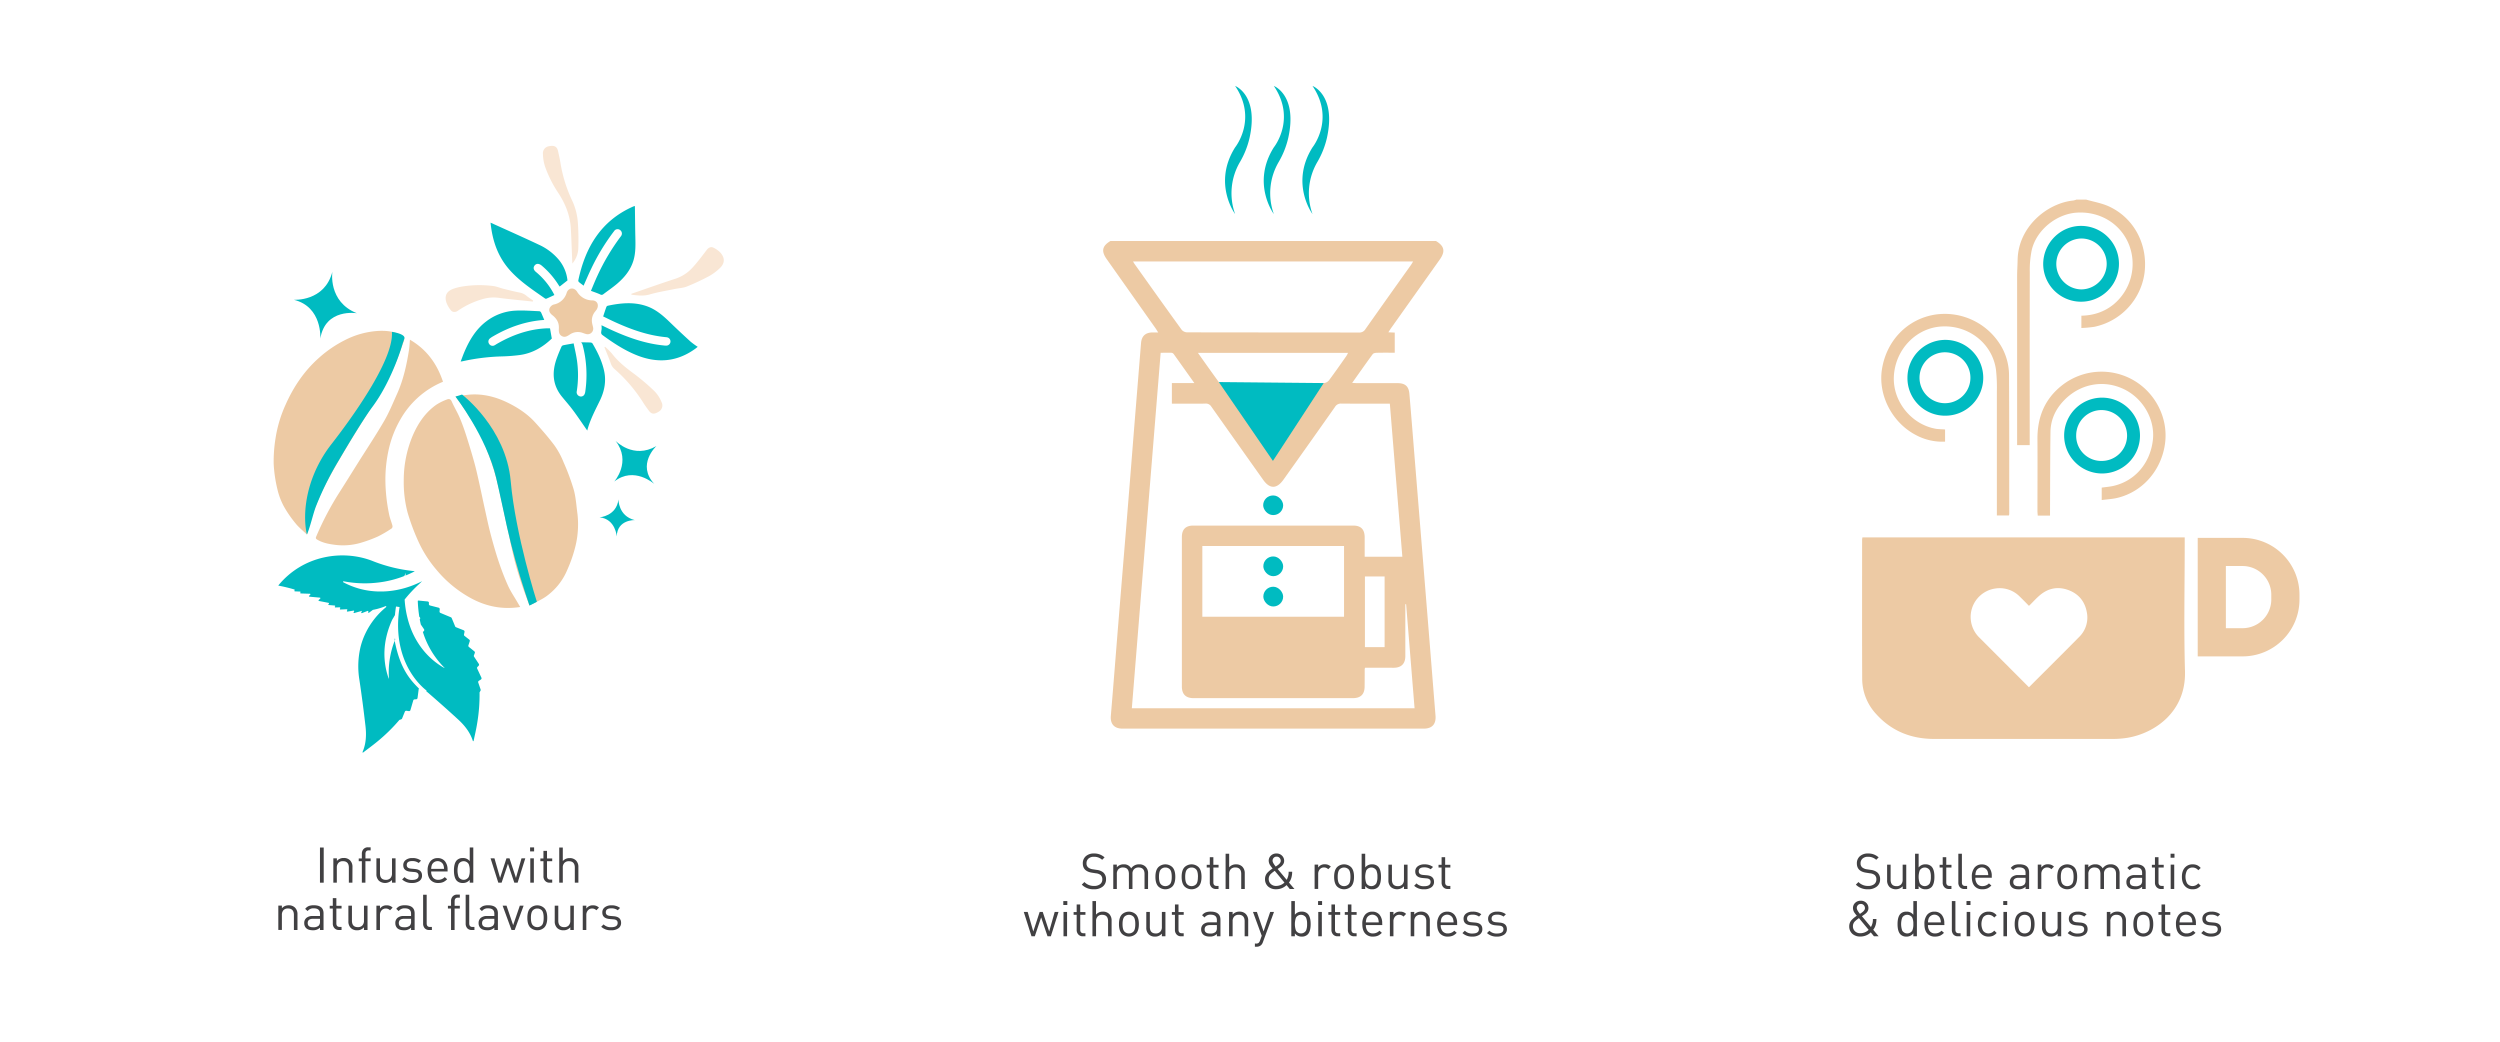 <svg xmlns="http://www.w3.org/2000/svg" viewBox="0 0 1920 800"><defs><style>.cls-1{fill:#414042;}.cls-2{fill:#edcaa4;}.cls-3{fill:#00bbc1;}.cls-4{fill:#f9e6d4;}</style></defs><g id="Layer_1" data-name="Layer 1"><path class="cls-1" d="M248.61,677.9h-2.88v-27h2.88Z"/><path class="cls-1" d="M270.65,677.9h-2.73V666.39q0-5-4.6-5a4.48,4.48,0,0,0-3.4,1.29,5.16,5.16,0,0,0-1.24,3.69V677.9H256V659.21h2.73v2a6.68,6.68,0,0,1,5.25-2.28,6.54,6.54,0,0,1,4.79,1.75,7,7,0,0,1,1.93,5.2Z"/><path class="cls-1" d="M284.64,661.41h-4V677.9h-2.74V661.41h-2.39v-2.09h2.39v-3.55a5.21,5.21,0,0,1,1.18-3.55,4.48,4.48,0,0,1,3.57-1.49h2v2.36h-1.48c-1.68,0-2.51.92-2.51,2.75v3.48h4Z"/><path class="cls-1" d="M303.79,677.9h-2.74v-2.09a7.29,7.29,0,0,1-10.07.57,7,7,0,0,1-1.9-5.24V659.21h2.74v11.51q0,5,4.56,5a4.56,4.56,0,0,0,3.42-1.29,5.06,5.06,0,0,0,1.25-3.69V659.21h2.74Z"/><path class="cls-1" d="M324.12,672.43a4.89,4.89,0,0,1-2.07,4.18,9.09,9.09,0,0,1-5.53,1.52,10.64,10.64,0,0,1-7.68-2.7l1.83-1.82a7.63,7.63,0,0,0,5.81,2.17c3.32,0,5-1.11,5-3.31,0-1.65-1-2.56-3.12-2.74l-3.07-.26q-5.59-.5-5.59-5a4.78,4.78,0,0,1,1.92-4,7.87,7.87,0,0,1,5-1.48,10.34,10.34,0,0,1,6.72,2l-1.78,1.79a8,8,0,0,0-5-1.48c-2.79,0-4.18,1-4.18,3.08q0,2.43,3.27,2.73l3,.27Q324.11,667.88,324.12,672.43Z"/><path class="cls-1" d="M343.77,669.28H331.15a7.12,7.12,0,0,0,1.42,4.74,5.07,5.07,0,0,0,4.09,1.68,6.8,6.8,0,0,0,4.9-2.09l1.86,1.63a10.37,10.37,0,0,1-2.92,2.17,9.7,9.7,0,0,1-3.92.72,7.53,7.53,0,0,1-5.92-2.32q-2.25-2.43-2.25-7.25a10.87,10.87,0,0,1,2.06-7,6.82,6.82,0,0,1,5.62-2.53,6.94,6.94,0,0,1,5.64,2.43,10,10,0,0,1,2,6.61Zm-2.74-2a10.48,10.48,0,0,0-.57-3.12,4.8,4.8,0,0,0-8.74,0,10.48,10.48,0,0,0-.57,3.12Z"/><path class="cls-1" d="M363.49,677.9h-2.74v-2.24a6.29,6.29,0,0,1-5.3,2.47,6.14,6.14,0,0,1-4.55-1.63q-2.26-2.28-2.27-7.94t2.28-7.95a6.2,6.2,0,0,1,4.56-1.63,6.31,6.31,0,0,1,5.28,2.39V650.85h2.74Zm-2.74-9.34a11.59,11.59,0,0,0-.8-4.94,4.5,4.5,0,0,0-7.75,0,15.12,15.12,0,0,0,0,9.88,4.51,4.51,0,0,0,7.75,0A11.62,11.62,0,0,0,360.75,668.56Z"/><path class="cls-1" d="M403.42,659.21l-5.88,18.69H395l-4.9-14.51-4.87,14.51h-2.54l-5.93-18.69h3l4.3,15,4.9-15h2.35l4.95,15,4.25-15Z"/><path class="cls-1" d="M410.19,653.89h-3.08v-3.08h3.08Zm-.19,24h-2.74V659.21H410Z"/><path class="cls-1" d="M424.1,677.9h-1.94a4.39,4.39,0,0,1-3.57-1.48,5,5,0,0,1-1.22-3.53V661.41H415v-2.09h2.36v-5.85h2.74v5.85h4v2.09h-4v11.4c0,1.83.85,2.74,2.54,2.74h1.45Z"/><path class="cls-1" d="M444.2,677.9h-2.74V666.35q0-4.94-4.56-4.94a4.59,4.59,0,0,0-3.42,1.28,5,5,0,0,0-1.25,3.66V677.9h-2.74v-27h2.74v10.41a6.66,6.66,0,0,1,5.24-2.28,6.51,6.51,0,0,1,4.94,1.86,7,7,0,0,1,1.79,5.06Z"/><path class="cls-1" d="M228.46,714.23h-2.74V702.71q0-5-4.6-5a4.48,4.48,0,0,0-3.4,1.29,5.13,5.13,0,0,0-1.23,3.68v11.52h-2.74v-18.7h2.74v2.05a6.66,6.66,0,0,1,5.24-2.28,6.58,6.58,0,0,1,4.79,1.75,7,7,0,0,1,1.94,5.21Z"/><path class="cls-1" d="M248.48,714.23h-2.73v-1.79a7.33,7.33,0,0,1-5.4,2q-3.61,0-5.28-1.71a5.22,5.22,0,0,1-1.41-3.8,4.93,4.93,0,0,1,1.69-4,7.15,7.15,0,0,1,4.77-1.44h5.63v-1.79q0-4.1-4.79-4.1a5.39,5.39,0,0,0-4.71,2.13l-1.87-1.71a6.79,6.79,0,0,1,2.82-2.21,10.49,10.49,0,0,1,3.8-.57q7.49,0,7.48,6.24Zm-2.73-6.61v-2H240.5q-4.19,0-4.18,3.31t4.3,3.19a5.9,5.9,0,0,0,4.18-1.25A4.42,4.42,0,0,0,245.75,707.62Z"/><path class="cls-1" d="M262.31,714.23h-1.93a4.46,4.46,0,0,1-3.58-1.48,5.05,5.05,0,0,1-1.21-3.54V697.74h-2.36v-2.09h2.36v-5.86h2.73v5.86h4v2.09h-4v11.4q0,2.73,2.55,2.73h1.44Z"/><path class="cls-1" d="M282.26,714.23h-2.73v-2.09a6.66,6.66,0,0,1-5.27,2.32,6.6,6.6,0,0,1-4.81-1.75,7,7,0,0,1-1.89-5.25V695.53h2.73v11.52q0,5,4.56,5a4.53,4.53,0,0,0,3.42-1.29,5.05,5.05,0,0,0,1.26-3.68V695.53h2.73Z"/><path class="cls-1" d="M301.53,697.05l-2,2.05a4.4,4.4,0,0,0-3.23-1.36,4.07,4.07,0,0,0-3.24,1.42,5.26,5.26,0,0,0-1.24,3.59v11.48h-2.74v-18.7h2.74v2.28A5.8,5.8,0,0,1,297,695.3,6.1,6.1,0,0,1,301.53,697.05Z"/><path class="cls-1" d="M318.44,714.23H315.7v-1.79a7.3,7.3,0,0,1-5.39,2q-3.62,0-5.29-1.71a5.25,5.25,0,0,1-1.4-3.8,4.93,4.93,0,0,1,1.69-4,7.15,7.15,0,0,1,4.77-1.44h5.62v-1.79q0-4.1-4.78-4.1a5.42,5.42,0,0,0-4.72,2.13l-1.86-1.71a6.83,6.83,0,0,1,2.81-2.21,10.56,10.56,0,0,1,3.8-.57q7.49,0,7.49,6.24Zm-2.74-6.61v-2h-5.24q-4.18,0-4.18,3.31t4.29,3.19a5.87,5.87,0,0,0,4.18-1.25A4.38,4.38,0,0,0,315.7,707.62Z"/><path class="cls-1" d="M331.7,714.23h-2a4.47,4.47,0,0,1-3.55-1.37,5.28,5.28,0,0,1-1.2-3.61V687.17h2.74v22c0,1.82.84,2.73,2.51,2.73h1.48Z"/><path class="cls-1" d="M353.13,697.74h-4v16.49h-2.73V697.74H344v-2.09h2.4V692.1a5.19,5.19,0,0,1,1.17-3.55,4.46,4.46,0,0,1,3.58-1.49h2v2.35h-1.48c-1.67,0-2.51.92-2.51,2.76v3.48h4Z"/><path class="cls-1" d="M364.38,714.23h-2a4.47,4.47,0,0,1-3.55-1.37,5.28,5.28,0,0,1-1.2-3.61V687.17h2.74v22c0,1.82.84,2.73,2.51,2.73h1.48Z"/><path class="cls-1" d="M382.39,714.23h-2.74v-1.79a7.3,7.3,0,0,1-5.39,2q-3.61,0-5.28-1.71a5.22,5.22,0,0,1-1.41-3.8,4.93,4.93,0,0,1,1.69-4,7.15,7.15,0,0,1,4.77-1.44h5.62v-1.79q0-4.1-4.78-4.1a5.42,5.42,0,0,0-4.72,2.13l-1.86-1.71a6.83,6.83,0,0,1,2.81-2.21,10.56,10.56,0,0,1,3.8-.57q7.5,0,7.49,6.24Zm-2.74-6.61v-2h-5.24q-4.19,0-4.18,3.31t4.29,3.19a5.91,5.91,0,0,0,4.19-1.25A4.42,4.42,0,0,0,379.65,707.62Z"/><path class="cls-1" d="M402.15,695.53l-6.88,18.7h-2.43L386,695.53h3l5.1,15,5.13-15Z"/><path class="cls-1" d="M420.28,704.88q0,5.13-2.28,7.45a7.81,7.81,0,0,1-10.72,0Q405,710,405,704.88t2.28-7.45a7.81,7.81,0,0,1,10.72,0Q420.28,699.76,420.28,704.88Zm-2.74,0q0-4.29-1.48-5.78a4.64,4.64,0,0,0-3.42-1.36,4.58,4.58,0,0,0-3.38,1.36c-1,1-1.52,2.94-1.52,5.78s.5,4.76,1.52,5.78a4.58,4.58,0,0,0,3.38,1.36,4.73,4.73,0,0,0,3.48-1.42Q417.54,709.18,417.54,704.88Z"/><path class="cls-1" d="M440.68,714.23H438v-2.09a6.66,6.66,0,0,1-5.27,2.32,6.6,6.6,0,0,1-4.81-1.75,7,7,0,0,1-1.89-5.25V695.53h2.73v11.52q0,5,4.56,5a4.53,4.53,0,0,0,3.42-1.29,5.05,5.05,0,0,0,1.26-3.68V695.53h2.73Z"/><path class="cls-1" d="M460,697.05l-2,2.05a4.4,4.4,0,0,0-3.23-1.36,4.07,4.07,0,0,0-3.24,1.42,5.26,5.26,0,0,0-1.24,3.59v11.48h-2.74v-18.7h2.74v2.28a5.8,5.8,0,0,1,5.24-2.51A6.1,6.1,0,0,1,460,697.05Z"/><path class="cls-1" d="M477,708.76a4.91,4.91,0,0,1-2.07,4.18,9.18,9.18,0,0,1-5.53,1.52,10.64,10.64,0,0,1-7.68-2.7l1.83-1.83a7.6,7.6,0,0,0,5.81,2.17q5,0,5-3.31,0-2.46-3.12-2.73l-3.07-.27q-5.6-.49-5.59-5a4.76,4.76,0,0,1,1.92-4,7.87,7.87,0,0,1,5-1.49,10.28,10.28,0,0,1,6.72,2l-1.78,1.78a8,8,0,0,0-5-1.48q-4.19,0-4.18,3.08,0,2.43,3.27,2.74l3,.26Q477,704.2,477,708.76Z"/><path class="cls-1" d="M849.43,675.3a6.85,6.85,0,0,1-2.54,5.6,10.42,10.42,0,0,1-6.8,2.07,12.56,12.56,0,0,1-9.28-3.57l2-2a10,10,0,0,0,7.37,3,7.42,7.42,0,0,0,4.68-1.33,4.4,4.4,0,0,0,1.71-3.68,4.29,4.29,0,0,0-1.3-3.39,7,7,0,0,0-3.53-1.29l-3.15-.49q-7-1.11-7-7.11a7.09,7.09,0,0,1,2.33-5.55,9.17,9.17,0,0,1,6.33-2.09,11.64,11.64,0,0,1,8.06,3l-1.87,1.86a9,9,0,0,0-6.3-2.32,6,6,0,0,0-4.18,1.37,4.65,4.65,0,0,0-1.52,3.65,3.89,3.89,0,0,0,1.25,3.13,7.19,7.19,0,0,0,3.61,1.46l3,.46a9.67,9.67,0,0,1,4.94,1.9A6.66,6.66,0,0,1,849.43,675.3Z"/><path class="cls-1" d="M881.7,682.75H879V671.23c0-3.31-1.53-5-4.6-5a4.64,4.64,0,0,0-3.38,1.26,4.55,4.55,0,0,0-1.29,3.42v11.82H867V671.23c0-3.31-1.53-5-4.6-5a4.57,4.57,0,0,0-3.42,1.3,5.09,5.09,0,0,0-1.25,3.68v11.52h-2.74v-18.7h2.74v2.05a6.7,6.7,0,0,1,5.28-2.28,6.07,6.07,0,0,1,5.74,3.12,7.11,7.11,0,0,1,6.16-3.12,6.62,6.62,0,0,1,4.82,1.75,6.91,6.91,0,0,1,2,5.21Z"/><path class="cls-1" d="M902.63,673.4q0,5.13-2.28,7.45a7.82,7.82,0,0,1-10.71,0q-2.28-2.33-2.28-7.45t2.28-7.45a7.8,7.8,0,0,1,10.71,0Q902.63,668.28,902.63,673.4Zm-2.73,0c0-2.86-.5-4.79-1.48-5.78a4.68,4.68,0,0,0-3.42-1.37,4.62,4.62,0,0,0-3.39,1.37c-1,1-1.52,2.94-1.52,5.78s.51,4.76,1.52,5.77a4.58,4.58,0,0,0,3.39,1.37,4.72,4.72,0,0,0,3.47-1.42Q899.9,677.7,899.9,673.4Z"/><path class="cls-1" d="M922.77,673.4q0,5.13-2.28,7.45a7.82,7.82,0,0,1-10.71,0q-2.28-2.33-2.28-7.45t2.28-7.45a7.8,7.8,0,0,1,10.71,0Q922.77,668.28,922.77,673.4Zm-2.73,0c0-2.86-.5-4.79-1.48-5.78a4.68,4.68,0,0,0-3.42-1.37,4.62,4.62,0,0,0-3.39,1.37c-1,1-1.52,2.94-1.52,5.78s.51,4.76,1.52,5.77a4.58,4.58,0,0,0,3.39,1.37,4.72,4.72,0,0,0,3.47-1.42Q920,677.7,920,673.4Z"/><path class="cls-1" d="M935.84,682.75h-1.93a4.43,4.43,0,0,1-3.58-1.49,5,5,0,0,1-1.21-3.53V666.25h-2.36v-2.08h2.36v-5.86h2.74v5.86h4v2.08h-4v11.41c0,1.82.84,2.73,2.54,2.73h1.44Z"/><path class="cls-1" d="M956,682.75h-2.74V671.2q0-5-4.56-5a4.59,4.59,0,0,0-3.42,1.28A5,5,0,0,0,944,671.2v11.55h-2.74V655.69H944V666.1a6.66,6.66,0,0,1,5.24-2.28,6.5,6.5,0,0,1,4.94,1.87,7,7,0,0,1,1.79,5Z"/><path class="cls-1" d="M994.14,682.75h-3.61l-2.44-3a11.32,11.32,0,0,1-8,3.19,8.81,8.81,0,0,1-6.23-2.14,7.44,7.44,0,0,1-2.32-5.72,7.14,7.14,0,0,1,1.83-4.83,21.29,21.29,0,0,1,4-3.27,26.21,26.21,0,0,1-2-2.62,6.61,6.61,0,0,1-1-3.27,5.34,5.34,0,0,1,1.69-4,5.94,5.94,0,0,1,4.28-1.62,5.78,5.78,0,0,1,4.21,1.64,5.43,5.43,0,0,1,1.68,4.06q0,2.77-3,4.83l-2,1.37,6.92,8.32a11.47,11.47,0,0,0,1.52-6.19h2.73q-.07,5.35-2.5,8.28Zm-7.68-4.94-7.45-9a21.68,21.68,0,0,0-3.19,2.54,5.32,5.32,0,0,0-1.44,3.65,5.12,5.12,0,0,0,1.59,3.9,5.76,5.76,0,0,0,4.11,1.5A9.41,9.41,0,0,0,986.46,677.81Zm-2.85-16.67a3.18,3.18,0,0,0-.91-2.31,3,3,0,0,0-2.26-.93,3,3,0,0,0-2.23.89,3.15,3.15,0,0,0-.87,2.28q0,1.48,2.42,4.46l1.43-1C982.8,663.42,983.61,662.29,983.61,661.14Z"/><path class="cls-1" d="M1022.07,665.57l-2,2a4.43,4.43,0,0,0-3.23-1.37,4.11,4.11,0,0,0-3.25,1.43,5.3,5.3,0,0,0-1.23,3.59v11.48h-2.74v-18.7h2.74v2.28a5.8,5.8,0,0,1,5.24-2.51A6.1,6.1,0,0,1,1022.07,665.57Z"/><path class="cls-1" d="M1039.89,673.4q0,5.13-2.28,7.45a7.84,7.84,0,0,1-10.72,0q-2.28-2.33-2.28-7.45t2.28-7.45a7.81,7.81,0,0,1,10.72,0Q1039.89,668.28,1039.89,673.4Zm-2.74,0q0-4.29-1.48-5.78a4.9,4.9,0,0,0-6.8,0c-1,1-1.52,2.94-1.52,5.78s.5,4.76,1.52,5.77a4.56,4.56,0,0,0,3.38,1.37,4.73,4.73,0,0,0,3.48-1.42Q1037.16,677.7,1037.15,673.4Z"/><path class="cls-1" d="M1060.6,673.4q0,5.65-2.28,7.94a6.16,6.16,0,0,1-4.56,1.63,6.26,6.26,0,0,1-5.28-2.47v2.25h-2.74V655.69h2.74v10.53a6.29,6.29,0,0,1,5.28-2.4,6.17,6.17,0,0,1,4.56,1.64C1059.84,667,1060.6,669.62,1060.6,673.4Zm-2.74,0a11.62,11.62,0,0,0-.8-4.94,4.5,4.5,0,0,0-7.75,0,15.12,15.12,0,0,0,0,9.88,4.51,4.51,0,0,0,7.75,0A11.62,11.62,0,0,0,1057.86,673.4Z"/><path class="cls-1" d="M1081,682.75h-2.73v-2.09a7.33,7.33,0,0,1-10.08.57,7,7,0,0,1-1.89-5.25V664.05H1069v11.52q0,5,4.56,5a4.53,4.53,0,0,0,3.42-1.29,5.05,5.05,0,0,0,1.26-3.68V664.05H1081Z"/><path class="cls-1" d="M1101.33,677.28a4.91,4.91,0,0,1-2.07,4.18,9.15,9.15,0,0,1-5.53,1.51,10.6,10.6,0,0,1-7.67-2.69l1.82-1.83a7.62,7.62,0,0,0,5.82,2.17q5,0,5-3.31c0-1.64-1-2.56-3.11-2.73l-3.08-.27c-3.72-.33-5.59-2-5.59-5a4.78,4.78,0,0,1,1.92-4,8,8,0,0,1,5-1.48,10.31,10.31,0,0,1,6.73,2l-1.79,1.78a8,8,0,0,0-5-1.48c-2.78,0-4.18,1-4.18,3.08q0,2.43,3.27,2.74l3,.26C1099.5,672.55,1101.33,674.24,1101.33,677.28Z"/><path class="cls-1" d="M1113.87,682.75h-1.93a4.43,4.43,0,0,1-3.58-1.49,5,5,0,0,1-1.21-3.53V666.25h-2.36v-2.08h2.36v-5.86h2.73v5.86h4v2.08h-4v11.41q0,2.73,2.55,2.73h1.44Z"/><path class="cls-1" d="M812.94,700.37l-5.89,18.7H804.5l-4.9-14.52-4.87,14.52h-2.54l-5.93-18.7h3l4.3,15,4.9-15h2.36l4.94,15,4.25-15Z"/><path class="cls-1" d="M819.7,695.05h-3.08V692h3.08Zm-.19,24h-2.74v-18.7h2.74Z"/><path class="cls-1" d="M833.61,719.07h-1.94a4.39,4.39,0,0,1-3.57-1.48,5.06,5.06,0,0,1-1.22-3.54V702.58h-2.35v-2.09h2.35v-5.85h2.74v5.85h4v2.09h-4V714c0,1.82.85,2.73,2.54,2.73h1.45Z"/><path class="cls-1" d="M853.71,719.07H851V707.52q0-4.93-4.56-4.94a4.59,4.59,0,0,0-3.42,1.27,5,5,0,0,0-1.25,3.67v11.55H839V692h2.74v10.42a6.66,6.66,0,0,1,5.24-2.28,6.51,6.51,0,0,1,4.94,1.86,7,7,0,0,1,1.79,5Z"/><path class="cls-1" d="M874.65,709.72q0,5.13-2.28,7.45a7.81,7.81,0,0,1-10.72,0q-2.28-2.32-2.28-7.45t2.28-7.45a7.84,7.84,0,0,1,10.72,0Q874.65,704.6,874.65,709.72Zm-2.74,0c0-2.86-.49-4.79-1.48-5.77a4.9,4.9,0,0,0-6.8,0c-1,1-1.52,2.94-1.52,5.77s.5,4.77,1.52,5.78a4.6,4.6,0,0,0,3.38,1.37,4.74,4.74,0,0,0,3.48-1.43Q871.92,714,871.91,709.72Z"/><path class="cls-1" d="M895.05,719.07h-2.73V717a6.63,6.63,0,0,1-5.27,2.32,6.55,6.55,0,0,1-4.81-1.75,7,7,0,0,1-1.89-5.24V700.37h2.73v11.52q0,5,4.56,5a4.5,4.5,0,0,0,3.42-1.3,5.05,5.05,0,0,0,1.26-3.68V700.37h2.73Z"/><path class="cls-1" d="M909.07,719.07h-1.93a4.43,4.43,0,0,1-3.58-1.48,5.05,5.05,0,0,1-1.21-3.54V702.58H900v-2.09h2.36v-5.85h2.73v5.85h4v2.09h-4V714q0,2.73,2.55,2.73h1.44Z"/><path class="cls-1" d="M937.31,719.07h-2.74v-1.79a7.26,7.26,0,0,1-5.39,2q-3.61,0-5.29-1.71a5.24,5.24,0,0,1-1.4-3.8,4.91,4.91,0,0,1,1.69-3.95,7.1,7.1,0,0,1,4.77-1.45h5.62v-1.78c0-2.74-1.59-4.11-4.79-4.11a5.4,5.4,0,0,0-4.71,2.13l-1.86-1.71a6.8,6.8,0,0,1,2.81-2.2,10.52,10.52,0,0,1,3.8-.57q7.48,0,7.49,6.23Zm-2.74-6.61v-2h-5.24c-2.79,0-4.18,1.11-4.18,3.31s1.43,3.19,4.29,3.19a5.87,5.87,0,0,0,4.18-1.25A4.42,4.42,0,0,0,934.57,712.46Z"/><path class="cls-1" d="M958.62,719.07h-2.73V707.56q0-5-4.6-5a4.48,4.48,0,0,0-3.4,1.29,5.14,5.14,0,0,0-1.23,3.69v11.51h-2.74v-18.7h2.74v2.06a6.66,6.66,0,0,1,5.24-2.28,6.57,6.57,0,0,1,4.79,1.74,7,7,0,0,1,1.93,5.21Z"/><path class="cls-1" d="M978.42,700.37l-8.51,23.22a5.77,5.77,0,0,1-1.33,2.21,5.1,5.1,0,0,1-3.65,1.29h-1.17v-2.43h.83a3.16,3.16,0,0,0,2-.5,4.34,4.34,0,0,0,1.1-1.82l1.33-3.65-6.73-18.32h3l5.13,15,5.09-15Z"/><path class="cls-1" d="M1006.58,709.72c0,3.78-.76,6.42-2.28,7.94a6.17,6.17,0,0,1-4.56,1.64,6.29,6.29,0,0,1-5.28-2.47v2.24h-2.74V692h2.74v10.53a6.28,6.28,0,0,1,5.28-2.39,6.16,6.16,0,0,1,4.56,1.63Q1006.58,704.06,1006.58,709.72Zm-2.74,0a11.8,11.8,0,0,0-.79-4.94,4.52,4.52,0,0,0-7.76,0,15.12,15.12,0,0,0,0,9.88,4.51,4.51,0,0,0,7.76,0A11.77,11.77,0,0,0,1003.84,709.72Z"/><path class="cls-1" d="M1015.36,695.05h-3.08V692h3.08Zm-.19,24h-2.74v-18.7h2.74Z"/><path class="cls-1" d="M1029.27,719.07h-1.94a4.39,4.39,0,0,1-3.57-1.48,5.06,5.06,0,0,1-1.22-3.54V702.58h-2.36v-2.09h2.36v-5.85h2.74v5.85h4v2.09h-4V714c0,1.82.84,2.73,2.54,2.73h1.45Z"/><path class="cls-1" d="M1041.88,719.07h-1.94a4.42,4.42,0,0,1-3.57-1.48,5.05,5.05,0,0,1-1.21-3.54V702.58h-2.36v-2.09h2.36v-5.85h2.73v5.85h4v2.09h-4V714q0,2.73,2.55,2.73h1.44Z"/><path class="cls-1" d="M1061.6,710.44H1049a7.14,7.14,0,0,0,1.42,4.75,5.06,5.06,0,0,0,4.09,1.68,6.8,6.8,0,0,0,4.9-2.09l1.86,1.63a10.45,10.45,0,0,1-2.93,2.17,9.61,9.61,0,0,1-3.91.72,7.57,7.57,0,0,1-5.93-2.32q-2.23-2.43-2.24-7.26a10.9,10.9,0,0,1,2-7.05,6.86,6.86,0,0,1,5.63-2.52,7,7,0,0,1,5.64,2.43,10,10,0,0,1,2,6.61Zm-2.73-2.05a10.47,10.47,0,0,0-.57-3.11,4.8,4.8,0,0,0-8.74,0,9.87,9.87,0,0,0-.57,3.11Z"/><path class="cls-1" d="M1079.88,701.89l-2,2.06a4.39,4.39,0,0,0-3.23-1.37,4.07,4.07,0,0,0-3.25,1.42,5.26,5.26,0,0,0-1.24,3.59v11.48h-2.73v-18.7h2.73v2.28a5.8,5.8,0,0,1,5.25-2.5A6.07,6.07,0,0,1,1079.88,701.89Z"/><path class="cls-1" d="M1098.12,719.07h-2.74V707.56q0-5-4.59-5a4.51,4.51,0,0,0-3.41,1.29,5.14,5.14,0,0,0-1.23,3.69v11.51h-2.74v-18.7h2.74v2.06a6.66,6.66,0,0,1,5.24-2.28,6.56,6.56,0,0,1,4.79,1.74,7,7,0,0,1,1.94,5.21Z"/><path class="cls-1" d="M1119.1,710.44h-12.62a7.15,7.15,0,0,0,1.43,4.75,5.05,5.05,0,0,0,4.08,1.68,6.8,6.8,0,0,0,4.9-2.09l1.86,1.63a10.42,10.42,0,0,1-2.92,2.17,9.68,9.68,0,0,1-3.91.72A7.55,7.55,0,0,1,1106,717q-2.25-2.43-2.25-7.26a10.9,10.9,0,0,1,2.06-7.05,6.86,6.86,0,0,1,5.62-2.52,6.94,6.94,0,0,1,5.64,2.43,10,10,0,0,1,2,6.61Zm-2.74-2.05a10.47,10.47,0,0,0-.57-3.11,4.8,4.8,0,0,0-8.74,0,10.47,10.47,0,0,0-.57,3.11Z"/><path class="cls-1" d="M1138.44,713.6a4.9,4.9,0,0,1-2.07,4.18,9.18,9.18,0,0,1-5.53,1.52,10.63,10.63,0,0,1-7.68-2.7l1.83-1.82a7.61,7.61,0,0,0,5.81,2.16q5,0,5-3.3c0-1.65-1-2.56-3.12-2.74l-3.08-.27c-3.72-.32-5.58-2-5.58-5a4.78,4.78,0,0,1,1.92-4,7.87,7.87,0,0,1,5-1.48,10.34,10.34,0,0,1,6.72,2l-1.78,1.79a8,8,0,0,0-5-1.49q-4.18,0-4.18,3.08c0,1.62,1.09,2.54,3.27,2.74l3,.26Q1138.44,709,1138.44,713.6Z"/><path class="cls-1" d="M1157.29,713.6a4.89,4.89,0,0,1-2.08,4.18,9.14,9.14,0,0,1-5.52,1.52,10.61,10.61,0,0,1-7.68-2.7l1.82-1.82a7.65,7.65,0,0,0,5.82,2.16q5,0,5-3.3c0-1.65-1-2.56-3.12-2.74l-3.08-.27c-3.72-.32-5.58-2-5.58-5a4.8,4.8,0,0,1,1.91-4,7.89,7.89,0,0,1,5-1.48,10.37,10.37,0,0,1,6.73,2l-1.79,1.79a7.94,7.94,0,0,0-5-1.49q-4.18,0-4.18,3.08c0,1.62,1.08,2.54,3.26,2.74l3,.26Q1157.29,709,1157.29,713.6Z"/><path class="cls-1" d="M1443.91,675.3a6.82,6.82,0,0,1-2.55,5.6,10.38,10.38,0,0,1-6.8,2.07,12.54,12.54,0,0,1-9.27-3.57l2-2a10,10,0,0,0,7.38,3,7.41,7.41,0,0,0,4.67-1.33,4.4,4.4,0,0,0,1.71-3.68,4.29,4.29,0,0,0-1.29-3.39,7,7,0,0,0-3.54-1.29l-3.15-.49q-7-1.11-7-7.11a7.1,7.1,0,0,1,2.34-5.55,9.14,9.14,0,0,1,6.32-2.09,11.62,11.62,0,0,1,8.06,3l-1.86,1.86a9,9,0,0,0-6.31-2.32,6,6,0,0,0-4.18,1.37,4.68,4.68,0,0,0-1.52,3.65,3.92,3.92,0,0,0,1.25,3.13,7.19,7.19,0,0,0,3.61,1.46l3,.46a9.71,9.71,0,0,1,4.94,1.9A6.66,6.66,0,0,1,1443.91,675.3Z"/><path class="cls-1" d="M1464,682.75h-2.73v-2.09a7.33,7.33,0,0,1-10.08.57,7,7,0,0,1-1.89-5.25V664.05H1452v11.52q0,5,4.56,5a4.53,4.53,0,0,0,3.42-1.29,5.05,5.05,0,0,0,1.26-3.68V664.05H1464Z"/><path class="cls-1" d="M1485.63,673.4q0,5.65-2.28,7.94a6.16,6.16,0,0,1-4.56,1.63,6.29,6.29,0,0,1-5.28-2.47v2.25h-2.74V655.69h2.74v10.53a6.29,6.29,0,0,1,5.28-2.4,6.17,6.17,0,0,1,4.56,1.64C1484.87,667,1485.63,669.62,1485.63,673.4Zm-2.73,0a11.78,11.78,0,0,0-.8-4.94,4.5,4.5,0,0,0-7.75,0,14.95,14.95,0,0,0,0,9.88,4.51,4.51,0,0,0,7.75,0A11.78,11.78,0,0,0,1482.9,673.4Z"/><path class="cls-1" d="M1498.7,682.75h-1.93a4.43,4.43,0,0,1-3.58-1.49,5,5,0,0,1-1.21-3.53V666.25h-2.36v-2.08H1492v-5.86h2.73v5.86h4v2.08h-4v11.41q0,2.73,2.55,2.73h1.44Z"/><path class="cls-1" d="M1510.75,682.75h-2a4.47,4.47,0,0,1-3.55-1.37,5.28,5.28,0,0,1-1.2-3.61V655.69h2.74v22c0,1.82.84,2.73,2.51,2.73h1.48Z"/><path class="cls-1" d="M1529.71,674.12h-12.62a7.12,7.12,0,0,0,1.43,4.74,5.05,5.05,0,0,0,4.08,1.68,6.79,6.79,0,0,0,4.91-2.09l1.86,1.64a10.39,10.39,0,0,1-2.93,2.16,9.65,9.65,0,0,1-3.91.72,7.58,7.58,0,0,1-5.93-2.31q-2.24-2.43-2.24-7.26a10.88,10.88,0,0,1,2.05-7,6.87,6.87,0,0,1,5.63-2.53,7,7,0,0,1,5.64,2.43,10.05,10.05,0,0,1,2,6.62Zm-2.74-2a10.21,10.21,0,0,0-.56-3.12,4.8,4.8,0,0,0-8.74,0,10.14,10.14,0,0,0-.58,3.12Z"/><path class="cls-1" d="M1558.36,682.75h-2.73V681a7.31,7.31,0,0,1-5.4,2c-2.41,0-4.17-.56-5.28-1.71a5.19,5.19,0,0,1-1.41-3.8,5,5,0,0,1,1.69-4,7.15,7.15,0,0,1,4.77-1.44h5.63v-1.79q0-4.1-4.79-4.1a5.39,5.39,0,0,0-4.71,2.13l-1.86-1.71a6.77,6.77,0,0,1,2.81-2.21,10.52,10.52,0,0,1,3.8-.57q7.48,0,7.48,6.23Zm-2.73-6.62v-2h-5.25c-2.78,0-4.18,1.1-4.18,3.31s1.43,3.19,4.3,3.19a5.88,5.88,0,0,0,4.18-1.25A4.43,4.43,0,0,0,1555.63,676.13Z"/><path class="cls-1" d="M1577.44,665.57l-2,2a4.41,4.41,0,0,0-3.23-1.37,4.08,4.08,0,0,0-3.24,1.43,5.26,5.26,0,0,0-1.24,3.59v11.48H1565v-18.7h2.74v2.28a5.81,5.81,0,0,1,5.25-2.51A6.1,6.1,0,0,1,1577.44,665.57Z"/><path class="cls-1" d="M1595.26,673.4q0,5.13-2.28,7.45a7.84,7.84,0,0,1-10.72,0q-2.28-2.33-2.28-7.45t2.28-7.45a7.81,7.81,0,0,1,10.72,0Q1595.26,668.28,1595.26,673.4Zm-2.74,0q0-4.29-1.48-5.78a4.9,4.9,0,0,0-6.8,0c-1,1-1.52,2.94-1.52,5.78s.51,4.76,1.52,5.77a4.56,4.56,0,0,0,3.38,1.37,4.73,4.73,0,0,0,3.48-1.42Q1592.53,677.7,1592.52,673.4Z"/><path class="cls-1" d="M1627.86,682.75h-2.73V671.23c0-3.31-1.53-5-4.6-5a4.64,4.64,0,0,0-3.38,1.26,4.55,4.55,0,0,0-1.29,3.42v11.82h-2.74V671.23c0-3.31-1.53-5-4.6-5a4.57,4.57,0,0,0-3.42,1.3,5.09,5.09,0,0,0-1.25,3.68v11.52h-2.74v-18.7h2.74v2.05a6.7,6.7,0,0,1,5.28-2.28,6.07,6.07,0,0,1,5.74,3.12,7.11,7.11,0,0,1,6.15-3.12,6.63,6.63,0,0,1,4.83,1.75,6.9,6.9,0,0,1,2,5.21Z"/><path class="cls-1" d="M1647.89,682.75h-2.74V681a7.29,7.29,0,0,1-5.39,2c-2.41,0-4.17-.56-5.28-1.71a5.19,5.19,0,0,1-1.41-3.8,4.92,4.92,0,0,1,1.69-4,7.15,7.15,0,0,1,4.77-1.44h5.62v-1.79q0-4.1-4.78-4.1a5.42,5.42,0,0,0-4.72,2.13l-1.86-1.71a6.83,6.83,0,0,1,2.81-2.21,10.56,10.56,0,0,1,3.8-.57q7.49,0,7.49,6.23Zm-2.74-6.62v-2h-5.24q-4.19,0-4.18,3.31c0,2.12,1.43,3.19,4.29,3.19a5.87,5.87,0,0,0,4.18-1.25A4.39,4.39,0,0,0,1645.15,676.13Z"/><path class="cls-1" d="M1661.72,682.75h-1.94a4.43,4.43,0,0,1-3.57-1.49,5,5,0,0,1-1.21-3.53V666.25h-2.36v-2.08H1655v-5.86h2.73v5.86h4v2.08h-4v11.41q0,2.73,2.55,2.73h1.44Z"/><path class="cls-1" d="M1670,658.73H1667v-3.08H1670Zm-.19,24h-2.73v-18.7h2.73Z"/><path class="cls-1" d="M1690.14,680.2a9,9,0,0,1-2.81,2.17,8.28,8.28,0,0,1-3.34.6,7.6,7.6,0,0,1-5.89-2.39q-2.4-2.55-2.4-7.18t2.4-7.18a7.61,7.61,0,0,1,5.89-2.4,8.27,8.27,0,0,1,3.34.61,9,9,0,0,1,2.81,2.17l-1.86,1.74a5.69,5.69,0,0,0-4.29-2.09,5,5,0,0,0-4.33,2.13,10.94,10.94,0,0,0,0,10,5,5,0,0,0,4.33,2.12,5.74,5.74,0,0,0,4.29-2.12Z"/><path class="cls-1" d="M1442.81,719.07h-3.61l-2.44-3a11.36,11.36,0,0,1-8,3.19,8.82,8.82,0,0,1-6.23-2.15,7.44,7.44,0,0,1-2.32-5.72,7.09,7.09,0,0,1,1.83-4.82,20.54,20.54,0,0,1,4-3.27,28.77,28.77,0,0,1-2-2.62,6.66,6.66,0,0,1-.95-3.27,5.37,5.37,0,0,1,1.69-4.05,6,6,0,0,1,4.28-1.61,5.77,5.77,0,0,1,4.21,1.63,5.45,5.45,0,0,1,1.68,4.07c0,1.85-1,3.45-3,4.82l-2,1.37,6.92,8.32a11.44,11.44,0,0,0,1.52-6.19h2.73q-.08,5.36-2.5,8.28Zm-7.68-4.94-7.45-9a20.92,20.92,0,0,0-3.19,2.55,5.29,5.29,0,0,0-1.44,3.65,5.11,5.11,0,0,0,1.59,3.89,5.76,5.76,0,0,0,4.11,1.5A9.37,9.37,0,0,0,1435.13,714.13Zm-2.85-16.67a3.19,3.19,0,0,0-.91-2.31,3,3,0,0,0-2.26-.93,3,3,0,0,0-2.23.9,3.11,3.11,0,0,0-.87,2.27q0,1.49,2.42,4.47c.27-.18.75-.51,1.43-1C1431.47,699.74,1432.28,698.61,1432.28,697.46Z"/><path class="cls-1" d="M1472.18,719.07h-2.74v-2.24a6.29,6.29,0,0,1-5.3,2.47,6.12,6.12,0,0,1-4.54-1.64c-1.52-1.52-2.28-4.16-2.28-7.94s.76-6.42,2.28-7.94a6.16,6.16,0,0,1,4.56-1.63,6.28,6.28,0,0,1,5.28,2.39V692h2.74Zm-2.74-9.35a11.8,11.8,0,0,0-.79-4.94,4.52,4.52,0,0,0-7.76,0,15.12,15.12,0,0,0,0,9.88,4.51,4.51,0,0,0,7.76,0A11.77,11.77,0,0,0,1469.44,709.72Z"/><path class="cls-1" d="M1493.31,710.44h-12.62a7.15,7.15,0,0,0,1.43,4.75,5.05,5.05,0,0,0,4.08,1.68,6.79,6.79,0,0,0,4.9-2.09l1.87,1.63a10.59,10.59,0,0,1-2.93,2.17,9.65,9.65,0,0,1-3.91.72,7.55,7.55,0,0,1-5.93-2.32c-1.5-1.62-2.24-4-2.24-7.26a10.9,10.9,0,0,1,2-7.05,6.86,6.86,0,0,1,5.62-2.52,7,7,0,0,1,5.65,2.43,10,10,0,0,1,2,6.61Zm-2.74-2.05a9.87,9.87,0,0,0-.57-3.11,4.8,4.8,0,0,0-8.74,0,10.47,10.47,0,0,0-.57,3.11Z"/><path class="cls-1" d="M1505.77,719.07h-2a4.48,4.48,0,0,1-3.56-1.37,5.31,5.31,0,0,1-1.19-3.61V692h2.73v22c0,1.82.84,2.73,2.51,2.73h1.48Z"/><path class="cls-1" d="M1513.33,695.05h-3.07V692h3.07Zm-.19,24h-2.73v-18.7h2.73Z"/><path class="cls-1" d="M1533.44,716.52a8.87,8.87,0,0,1-2.82,2.17,8.1,8.1,0,0,1-3.34.61,7.61,7.61,0,0,1-5.89-2.4c-1.6-1.69-2.39-4.09-2.39-7.18s.79-5.48,2.39-7.18a7.6,7.6,0,0,1,5.89-2.39,8.28,8.28,0,0,1,3.34.6,9,9,0,0,1,2.82,2.17l-1.87,1.75a5.68,5.68,0,0,0-4.29-2.09,5,5,0,0,0-4.33,2.13,10.92,10.92,0,0,0,0,10,5,5,0,0,0,4.33,2.13,5.72,5.72,0,0,0,4.29-2.13Z"/><path class="cls-1" d="M1541.57,695.05h-3.08V692h3.08Zm-.19,24h-2.74v-18.7h2.74Z"/><path class="cls-1" d="M1562.54,709.72q0,5.13-2.28,7.45a7.8,7.8,0,0,1-10.71,0q-2.28-2.32-2.28-7.45t2.28-7.45a7.82,7.82,0,0,1,10.71,0Q1562.54,704.6,1562.54,709.72Zm-2.73,0c0-2.86-.5-4.79-1.48-5.77a4.64,4.64,0,0,0-3.42-1.37,4.57,4.57,0,0,0-3.39,1.37c-1,1-1.52,2.94-1.52,5.77s.51,4.77,1.52,5.78a4.61,4.61,0,0,0,3.39,1.37,4.73,4.73,0,0,0,3.47-1.43Q1559.8,714,1559.81,709.72Z"/><path class="cls-1" d="M1583,719.07h-2.74V717a6.61,6.61,0,0,1-5.26,2.32,6.54,6.54,0,0,1-4.81-1.75,7,7,0,0,1-1.9-5.24V700.37H1571v11.52q0,5,4.56,5a4.53,4.53,0,0,0,3.42-1.3,5.09,5.09,0,0,0,1.25-3.68V700.37H1583Z"/><path class="cls-1" d="M1603.28,713.6a4.9,4.9,0,0,1-2.07,4.18,9.18,9.18,0,0,1-5.53,1.52,10.64,10.64,0,0,1-7.68-2.7l1.83-1.82a7.63,7.63,0,0,0,5.81,2.16q5,0,5-3.3c0-1.65-1-2.56-3.12-2.74l-3.08-.27c-3.72-.32-5.58-2-5.58-5a4.78,4.78,0,0,1,1.92-4,7.87,7.87,0,0,1,5-1.48,10.34,10.34,0,0,1,6.72,2l-1.78,1.79a8,8,0,0,0-5-1.49q-4.18,0-4.18,3.08c0,1.62,1.09,2.54,3.27,2.74l3,.26Q1603.28,709,1603.28,713.6Z"/><path class="cls-1" d="M1632.77,719.07H1630V707.56q0-5-4.6-5a4.48,4.48,0,0,0-3.4,1.29,5.14,5.14,0,0,0-1.23,3.69v11.51h-2.74v-18.7h2.74v2.06a6.66,6.66,0,0,1,5.24-2.28,6.57,6.57,0,0,1,4.79,1.74,7,7,0,0,1,1.94,5.21Z"/><path class="cls-1" d="M1653.7,709.72q0,5.13-2.28,7.45a7.8,7.8,0,0,1-10.71,0q-2.28-2.32-2.28-7.45t2.28-7.45a7.82,7.82,0,0,1,10.71,0Q1653.7,704.6,1653.7,709.72Zm-2.73,0c0-2.86-.5-4.79-1.48-5.77a4.64,4.64,0,0,0-3.42-1.37,4.58,4.58,0,0,0-3.39,1.37c-1,1-1.52,2.94-1.52,5.77s.51,4.77,1.52,5.78a4.62,4.62,0,0,0,3.39,1.37,4.73,4.73,0,0,0,3.47-1.43Q1651,714,1651,709.72Z"/><path class="cls-1" d="M1666.78,719.07h-1.94a4.39,4.39,0,0,1-3.57-1.48,5.06,5.06,0,0,1-1.22-3.54V702.58h-2.36v-2.09h2.36v-5.85h2.74v5.85h4v2.09h-4V714c0,1.82.84,2.73,2.54,2.73h1.45Z"/><path class="cls-1" d="M1686.5,710.44h-12.62a7.15,7.15,0,0,0,1.43,4.75,5.05,5.05,0,0,0,4.08,1.68,6.8,6.8,0,0,0,4.9-2.09l1.87,1.63a10.59,10.59,0,0,1-2.93,2.17,9.68,9.68,0,0,1-3.91.72,7.55,7.55,0,0,1-5.93-2.32q-2.25-2.43-2.25-7.26a10.9,10.9,0,0,1,2.06-7.05,6.86,6.86,0,0,1,5.62-2.52,6.94,6.94,0,0,1,5.64,2.43,10,10,0,0,1,2,6.61Zm-2.74-2.05a10.16,10.16,0,0,0-.57-3.11,4.8,4.8,0,0,0-8.74,0,10.47,10.47,0,0,0-.57,3.11Z"/><path class="cls-1" d="M1705.84,713.6a4.9,4.9,0,0,1-2.07,4.18,9.18,9.18,0,0,1-5.53,1.52,10.64,10.64,0,0,1-7.68-2.7l1.83-1.82a7.63,7.63,0,0,0,5.81,2.16q5,0,5-3.3c0-1.65-1-2.56-3.12-2.74l-3.07-.27c-3.73-.32-5.59-2-5.59-5a4.78,4.78,0,0,1,1.92-4,7.87,7.87,0,0,1,5-1.48,10.34,10.34,0,0,1,6.72,2l-1.78,1.79a8,8,0,0,0-5-1.49q-4.18,0-4.18,3.08c0,1.62,1.09,2.54,3.27,2.74l3,.26Q1705.84,709,1705.84,713.6Z"/><path class="cls-2" d="M1678.07,515.4c-.93-32.54-.21-65.12-.21-97.69v-5H1430.33c-.12.93-.23,1.33-.23,1.74,0,35.62-.1,71.23.06,106.84A40,40,0,0,0,1441,548.5c11.86,13.1,26.93,19,44.43,19q68.6,0,137.21,0a71.09,71.09,0,0,0,11.57-.93C1654.43,563.1,1679,547,1678.07,515.4Zm-81.34-26.15c-12.66,12.83-25.46,25.52-38.2,38.27-.06.06-.15.11-.34.26l-3.76-3.78q-17.06-17.08-34.1-34.16a22.08,22.08,0,0,1,12-37.85,21.63,21.63,0,0,1,18.9,6.25c2.37,2.29,4.67,4.66,7,7.05.31-.29.58-.52.83-.77,2.59-2.55,5-5.29,7.8-7.59,6.41-5.3,13.76-6.63,21.55-3.8s12.66,8.57,14.21,16.77A20.82,20.82,0,0,1,1596.73,489.25Z"/><path class="cls-2" d="M1602.18,153.3c5.81,1.69,11.94,2.7,17.38,5.19,19.31,8.83,30.07,29.19,27.47,50.86A49,49,0,0,1,1608.38,251a89.52,89.52,0,0,1-9.88.9v-9.44c9.24-.21,17.36-2.83,24.44-8.45a40.43,40.43,0,0,0,12.41-45.37c-6.13-16.4-22.12-26.46-40.29-25.34-15.84,1-31.17,13.43-34.72,28.89a76.31,76.31,0,0,0-1.46,16.9c-.12,42.52-.07,85.05-.07,127.57v5.18h-9.66V337.2q0-62.55,0-125.08c0-4.15.31-8.31.38-12.46.42-25.29,22.47-43.6,42.79-45.67a12.91,12.91,0,0,0,2.36-.69Z"/><path class="cls-2" d="M1493.81,329.84v9.34A42.94,42.94,0,0,1,1471.2,334c-18.28-9.64-29.08-30.94-25.81-50.74,3.62-21.92,19.52-38.2,40.64-41.63a50.24,50.24,0,0,1,51.67,25.66,44.68,44.68,0,0,1,5.24,21.16c.2,35.46.14,70.91.16,106.37a4.94,4.94,0,0,1-.29,1.06h-9.22v-5q0-45.07,0-90.16a122,122,0,0,0-.71-17c-2.85-19.86-20.78-34-41.38-33-19.73.94-35.8,17.45-37,38.05-1.13,19.33,13.38,37.43,32.63,40.61C1489.12,329.62,1491.21,329.63,1493.81,329.84Z"/><path class="cls-2" d="M1574.42,396H1565c-.09-1.21-.23-2.4-.24-3.59,0-18.29.14-36.59,0-54.88-.15-17,5.46-31.15,19.1-41.77A49.15,49.15,0,0,1,1638.5,292c17.16,9.9,26.89,29.51,24.22,48.8-2.82,20.34-17,36.73-36.3,41.5-3.94,1-8.07,1.16-12.3,1.74V374.5c3.23-.47,6.27-.68,9.2-1.37,16.61-3.88,28.22-17.64,30.12-35.53,1.67-15.69-7.72-31.86-22.55-38.85-15.53-7.32-33.19-4-45.45,8.48-6.72,6.83-10.54,15-10.67,24.52-.27,19.67-.25,39.35-.34,59C1574.42,392.41,1574.42,394.05,1574.42,396Z"/><path class="cls-3" d="M1613.85,305.4a29.12,29.12,0,1,1,0,58.23,29.12,29.12,0,0,1,0-58.23Zm-19.34,28.91A19.23,19.23,0,0,0,1613.82,354a19.48,19.48,0,0,0,19.78-19.32,19.68,19.68,0,0,0-19.44-19.75A19.43,19.43,0,0,0,1594.51,334.31Z"/><path class="cls-3" d="M1464.92,290.13a29.11,29.11,0,1,1,29,29.12A28.81,28.81,0,0,1,1464.92,290.13Zm28.77,19.53a19.55,19.55,0,0,0,.67-39.09,19.55,19.55,0,1,0-.67,39.09Z"/><path class="cls-3" d="M1597.82,231.71a29.06,29.06,0,0,1-28.64-29.47c.37-16.1,13.64-29,29.49-28.75a29.11,29.11,0,1,1-.85,58.22Zm.46-48.54a19.55,19.55,0,0,0,.15,39.09,19.67,19.67,0,0,0,19.51-19.67A19.44,19.44,0,0,0,1598.28,183.17Z"/><path class="cls-2" d="M1722.35,434.71a22.06,22.06,0,0,1,22,22v3.74a22.06,22.06,0,0,1-22,22h-12.88V434.71h12.88m0-21.61h-34.5v91h34.5A43.65,43.65,0,0,0,1766,460.48v-3.74a43.64,43.64,0,0,0-43.65-43.64Z"/><path class="cls-2" d="M1102.86,185.11c6.47,3.9,7.3,8,2.86,14.25q-18.77,26.43-37.52,52.85c-.62.87-1.16,1.8-1.92,3l4.89.22v15.46c-4.6,0-9.14-.06-13.67.05-1.1,0-2.67.29-3.22,1-5.26,7.15-10.34,14.42-15.81,22.13,1.68.08,2.84.18,4,.18,10.25,0,20.49,0,30.74,0,5.92,0,8.71,2.37,9.21,8.22,1.54,17.87,2.93,35.75,4.39,53.62q2.87,35.3,5.75,70.6,2.46,30.31,4.91,60.62c1.68,20.76,3.31,41.52,5,62.27.54,6.43-2.5,10-8.94,10H862c-6.25,0-9.38-3.61-8.88-9.75,2-23.75,3.84-47.51,5.77-71.27q3.2-39.13,6.42-78.26,2.85-35.13,5.62-70.28,2.69-33.3,5.4-66.6c.44-5.33,3.41-8,8.7-8.11,1.31,0,2.63,0,4.45,0-.8-1.27-1.32-2.19-1.93-3.06q-18.78-26.61-37.58-53.21c-4.35-6.16-3.54-10.12,2.85-13.95ZM1048.42,512.8a5,5,0,0,0-.33,1c0,4.45,0,8.91-.06,13.37,0,6-3,9-9,9q-61.17,0-122.35,0c-6,0-9-3-9-9q0-57.34,0-114.69c0-5.9,2.9-8.84,8.82-8.84q61.34,0,122.69,0c6.06,0,8.86,2.94,8.89,9.12,0,4.65,0,9.29,0,14.79H1077c-3.16-38.72-6.37-78.07-9.6-117.55-12.72,0-25,.06-37.23-.05a5.24,5.24,0,0,0-4.89,2.56q-19.72,28-39.6,55.9c-5.12,7.21-10.49,7.25-15.55.13q-19.92-28.08-39.79-56.18a4.89,4.89,0,0,0-4.64-2.41c-5.46.16-10.92.05-16.38.05H900V294.22h17.28c-5.56-7.82-10.68-15.07-15.86-22.28a2.48,2.48,0,0,0-1.6-1c-2.73-.1-5.46,0-8.43,0-7.4,91.24-14.76,182-22.14,273h217.14c-2.18-26.79-4.33-53.34-6.49-79.9l-.61,0v4.62c0,11.7,0,23.4,0,35.11,0,6-3.06,9.06-9,9.08C1063,512.82,1055.77,512.8,1048.42,512.8Zm-178.25-312c.58,1,.88,1.54,1.26,2.06,12,16.86,24,33.75,36.18,50.52a5.7,5.7,0,0,0,4.1,1.86c44,.1,88,.07,132,.14a5.28,5.28,0,0,0,4.9-2.55q17.43-24.71,35-49.31c.54-.77,1-1.61,1.66-2.72Zm162.05,272.85v-54.3H923.39v54.3ZM920,271c5.6,7.88,10.77,15.23,16.08,22.46.49.66,2,.83,3,.83q38.78.08,77.55-.05a5.81,5.81,0,0,0,4-2.12c4.6-6.15,9-12.47,13.4-18.75a22.52,22.52,0,0,0,1.27-2.37Zm128.27,171.75V497h15.11V442.71Z"/><rect class="cls-3" x="970.12" y="380.52" width="15.35" height="15.05" rx="7.53"/><rect class="cls-3" x="970.24" y="427.34" width="15.23" height="15.16" rx="7.58"/><rect class="cls-3" x="970.24" y="450.61" width="15.22" height="15.17" rx="7.59"/><path class="cls-3" d="M948.57,164.39s-17.43-23.49,0-51.21c0,0,17.43-21.52,0-47.18,0,0,18.38,6.94,11.06,40a65.81,65.81,0,0,1-7.28,18.33A47.42,47.42,0,0,0,948.57,164.39Z"/><path class="cls-3" d="M978.3,164.39s-17.43-23.49,0-51.21c0,0,17.43-21.52,0-47.18,0,0,18.38,6.94,11.06,40a65.81,65.81,0,0,1-7.28,18.33A47.42,47.42,0,0,0,978.3,164.39Z"/><path class="cls-3" d="M1008,164.39s-17.43-23.49,0-51.21c0,0,17.43-21.52,0-47.18,0,0,18.39,6.94,11.06,40a65.81,65.81,0,0,1-7.28,18.33A47.42,47.42,0,0,0,1008,164.39Z"/><polygon class="cls-3" points="977.61 353.98 936.05 293.42 1016.6 294.2 977.61 353.98"/><path class="cls-2" d="M235.73,410.51c-3.06-2.95-6.25-5.45-8.72-8.53a87.6,87.6,0,0,1-9.1-13.24A53,53,0,0,1,213,375.55a105.36,105.36,0,0,1-2.81-19.22,111.53,111.53,0,0,1,1.42-19.72,99,99,0,0,1,7.84-26.06c6.07-13.57,14.18-25.63,25.39-35.61a91.08,91.08,0,0,1,19.95-13.68,64.55,64.55,0,0,1,26-7.13c5.11-.22,10.3.12,15.13,2.3.36.17.76.27,1.1.47,4.11,2.53,4.1,2.53,2.36,7.15-2,5.28-3.69,10.7-6,15.84a189.83,189.83,0,0,1-9.7,19.08c-8.47,14.14-17.48,27.95-26,42.07-6.45,10.72-12.78,21.53-18.53,32.63-3.9,7.52-6.89,15.54-9.92,23.48C237.78,401.13,237.06,405.43,235.73,410.51Z"/><path class="cls-2" d="M399.52,466.18c-14.59,2.24-27.62-.76-39.85-7.9a90.74,90.74,0,0,1-24.42-20.63,92.1,92.1,0,0,1-14.08-22.12,167.26,167.26,0,0,1-8.09-21.71,90.81,90.81,0,0,1-3-24.64,88.15,88.15,0,0,1,6.79-34.38c4.05-9.48,9.65-17.89,18.18-23.94a41.94,41.94,0,0,1,8.19-4.06c1.52-.64,2.84-.42,3.72,1.6,1.8,4.15,4.2,8,6,12.2,1.92,4.47,3.56,9.08,5.05,13.72,2.24,7,4.36,14,6.31,21.05,1.44,5.24,2.61,10.56,3.79,15.87,1.48,6.6,2.82,13.24,4.29,19.85,1.41,6.36,2.73,12.75,4.39,19.05,1.87,7.09,3.86,14.16,6.18,21.11,2.13,6.34,4.52,12.62,7.27,18.71,2,4.41,4.79,8.46,7.22,12.67Z"/><path class="cls-2" d="M406.59,465c-2.26-6.18-4.34-11.49-6.13-16.89-1.86-5.61-3.62-11.28-5.09-17-1.65-6.39-3-12.87-4.36-19.32-2-8.95-3.83-17.91-5.82-26.85-1.46-6.59-2.84-13.22-4.65-19.72-1.63-5.86-3.65-11.62-5.78-17.32a117.59,117.59,0,0,0-6.51-15.26c-3.52-6.44-7.66-12.55-11.66-18.71-2-3-4.21-5.84-6.78-9.38,4.26-.58,7.95-1.31,11.66-1.54,9.71-.6,19,1.75,27.6,5.84,8.12,3.86,15.76,8.8,21.89,15.54,5.22,5.75,10.35,11.64,15,17.87a62.2,62.2,0,0,1,6.9,12.84,170.41,170.41,0,0,1,7.79,21c1.66,6.05,2,12.46,2.86,18.72a70.67,70.67,0,0,1-1.41,24,106.23,106.23,0,0,1-6.33,18.6A47.48,47.48,0,0,1,419.52,458C415.76,460.69,411.34,462.48,406.59,465Z"/><path class="cls-2" d="M314.83,260.89c12.95,7.54,20.85,18.59,25.39,32.3a66.93,66.93,0,0,0-32.83,29.14,80.82,80.82,0,0,0-8.51,21.38A106.24,106.24,0,0,0,296,370.22a134.41,134.41,0,0,0,2.86,24.93c.57,2.89,1.76,5.65,2.52,8.51a2.39,2.39,0,0,1-.45,2.08A90,90,0,0,1,290.29,412a102.75,102.75,0,0,1-13.67,5,48.17,48.17,0,0,1-20.06,1.33c-4.49-.6-8.9-1.5-12.9-3.87-1.15-.68-1.3-1.23-.84-2.32a229.41,229.41,0,0,1,18-34.2c4.83-7.57,9.56-15.22,14.34-22.82,6.67-10.61,13.63-21.05,19.91-31.88,3.82-6.58,6.71-13.71,9.84-20.67,4.86-10.78,7.37-22.23,9.21-33.84C314.51,266.2,314.58,263.68,314.83,260.89Z"/><path class="cls-3" d="M535.85,266.38c-.74.56-1.38,1.08-2,1.55-14.29,10.26-29.52,11.22-45.54,4.6-9.33-3.85-17.66-9.37-25.75-15.3a2.46,2.46,0,0,1-.89-1.68,26,26,0,0,1,.4-2.85,28.36,28.36,0,0,0-.12-2.92c2.83,1.35,5.48,2.66,8.18,3.87C482.85,259.41,496,264,510,265.34a8.89,8.89,0,0,0,2.12.07,3.21,3.21,0,0,0,.46-6.28,4.49,4.49,0,0,0-.95-.16c-13.82-1.28-26.67-5.84-39.18-11.53-3.22-1.46-6.37-3.05-9.22-4.42.88-2.65,1.63-5,2.48-7.32a1.67,1.67,0,0,1,1.05-.89c9.95-2.11,19.91-3.11,29.81.3,7.24,2.5,12.77,7.39,18.14,12.59q7.77,7.53,15.79,14.8A61.54,61.54,0,0,0,535.85,266.38Z"/><path class="cls-3" d="M376.74,171c12.74,5.78,25.07,11.23,37.26,17a43.47,43.47,0,0,1,14.92,11.21,29.64,29.64,0,0,1,6.9,16.16l-6,4.72c-.14-.2-.47-.63-.76-1.08a63.63,63.63,0,0,0-13-15c-2.08-1.75-4.12-1.8-5.45-.14s-.84,3.5,1,5A55.33,55.33,0,0,1,425,225.09c.28.51.52,1,.75,1.49-2.1,1-4.11,1.94-6.16,2.83a1.25,1.25,0,0,1-1-.17c-9.33-6.58-18.94-12.82-26.69-21.38C382.57,197.58,378.18,185.28,376.74,171Z"/><path class="cls-3" d="M451,330.66c-3.62-5.2-7-10.29-10.65-15.21-2.68-3.62-5.64-7-8.53-10.51-7.75-9.3-8.06-19.57-4-30.4,1-2.78,2.19-5.52,3.37-8.24a2.13,2.13,0,0,1,1.3-1.11c2.52-.54,5.08-.94,8.07-1.47.78,3.93,1.84,8.31,2.5,12.74a80.58,80.58,0,0,1-.08,23.92,3.26,3.26,0,0,0,1.88,3.84,3,3,0,0,0,3.81-1,6,6,0,0,0,.83-2.51,89.62,89.62,0,0,0-2.14-36.08,6.56,6.56,0,0,0-1.05-1.74c2.92.05,5.07.05,7.22.16a2.1,2.1,0,0,1,1.5.71c3.91,6.65,7.29,13.52,8.94,21.13,1.69,7.79.3,15.15-3,22.21C457.25,314.8,453.18,322.3,451,330.66Z"/><path class="cls-3" d="M418,245.71c-14,.93-27,5.44-39.21,12.53a17.13,17.13,0,0,0-2.57,1.71,3.07,3.07,0,0,0-.55,4.18,3.11,3.11,0,0,0,3.93,1.18,13.87,13.87,0,0,0,1.67-1c12-7,24.77-11.6,38.8-12.16.71,0,1.42,0,2.13,0a.34.34,0,0,1,.22.09c.44,2.51.87,5,1.37,7.76-6.82,6.55-15,11.45-25,12.71-4.28.54-8.61.88-12.93,1a158.84,158.84,0,0,0-30.34,3.68c-.43.1-.88.15-1.73.28,1-2.56,1.8-4.89,2.76-7.16,3.88-9.14,8.83-17.53,16.9-23.68a40.05,40.05,0,0,1,22.41-8.25c6.09-.34,12.23.21,18.34.43a1.92,1.92,0,0,1,1.36,1C416.41,241.85,417.15,243.76,418,245.71Z"/><path class="cls-3" d="M448.2,219.4c-1.24-1-2.48-1.83-3.63-2.83a1.57,1.57,0,0,1-.42-1.28c5.34-25.31,17.35-45.7,42.06-56.65.39-.17.8-.29,1.32-.48,0,.39.07.63.08.88.11,7.74.16,15.48.34,23.22.13,5.88.28,11.75-1.37,17.48-2.18,7.55-6.95,13.34-12.79,18.3-3.34,2.82-7,5.29-10.47,7.94a2,2,0,0,1-2.4.12c-2.16-1-4.48-1.75-7.08-2.73,1.55-3.66,3.15-7.71,5-11.65a165,165,0,0,1,18-30.25,3.28,3.28,0,0,0-.44-4.67,3.15,3.15,0,0,0-4.75.67,162.17,162.17,0,0,0-17.68,29.08C451.92,210.79,450.1,215.13,448.2,219.4Z"/><path class="cls-2" d="M458.15,237.86c-.24.31-.71.93-1.19,1.54a10.69,10.69,0,0,0-2.19,8.91c.2,1.08.54,2.13.73,3.21a4.28,4.28,0,0,1-5.41,5c-.87-.22-1.71-.56-2.57-.85a10.82,10.82,0,0,0-9.81,1.18c-1.92,1.25-3.83,2.6-6.24,1.26s-2.35-3.77-2.25-6.13c.17-4.24-1.73-7.39-5-9.92-2.49-1.93-3.09-4.12-1.65-6.18a5.19,5.19,0,0,1,2.69-2,12.84,12.84,0,0,0,9.95-9c1.35-4,5.61-4.44,7.93-.93A13.7,13.7,0,0,0,455,230.71C458.76,230.81,460.36,234.37,458.15,237.86Z"/><path class="cls-4" d="M484.84,225.65c11.23-3.86,22.41-7.86,33.69-11.52a30.59,30.59,0,0,0,13.34-8.62c3.94-4.31,7.42-9,11-13.69,1.26-1.63,3.19-2.58,5-1.63a18.89,18.89,0,0,1,5.18,3.61c3.9,4.2,3.76,8.5-.45,12.36a39.89,39.89,0,0,1-8.07,5.94,175.73,175.73,0,0,1-17,7.94c-2.93,1.17-6.28,1.28-9.42,1.93-6.39,1.32-12.87,2.33-19.11,4.16-4.81,1.4-9.37.79-14.05.2Z"/><path class="cls-4" d="M439.55,202.42c0-.68-.06-1.36-.08-2-.36-8.38-.59-16.77-1.09-25.15-.58-9.85-4.15-18.7-9.49-26.91a90.74,90.74,0,0,1-10.33-20.54,33.92,33.92,0,0,1-1.59-9.66,5.44,5.44,0,0,1,4.64-5.86c3.89-.76,6.18,0,7,3.93.59,2.72,1.25,5.42,1.7,8.16a108.47,108.47,0,0,0,8.73,28.85,48.11,48.11,0,0,1,4.78,18.05,186.84,186.84,0,0,1,.26,20.49A19.23,19.23,0,0,1,439.55,202.42Z"/><path class="cls-4" d="M409.25,231.6c-8.58-.91-17.18-1.67-25.73-2.8a29.49,29.49,0,0,0-11.88.64,64.86,64.86,0,0,0-20.11,9.3c-1.72,1.2-4,1.2-5.26-.45a20.13,20.13,0,0,1-3.48-6.11c-1.55-5.09.31-8.57,5.31-10.37a38.14,38.14,0,0,1,7.31-1.82,82.53,82.53,0,0,1,23.54-.3c2.58.35,5.06,1.44,7.61,2.08,4,1,8,2,12.06,2.83a11.82,11.82,0,0,1,5.57,2.42c1.64,1.42,3.51,2.57,5.28,3.83Z"/><path class="cls-4" d="M464.68,266.3a55.37,55.37,0,0,1,5.32,5.29c4.75,6.17,10.7,10.9,16.93,15.47a161.23,161.23,0,0,1,16,13.67,25.83,25.83,0,0,1,5.13,8.07,5.51,5.51,0,0,1-2.28,7.43c-3.25,2-5.36,2.08-7.54-.93-1.36-1.88-2.78-3.73-4-5.69a117.72,117.72,0,0,0-22.38-26.27A9.73,9.73,0,0,1,469,278.9c-1.22-3.6-2.75-7.1-4.15-10.63-.21-.52-.43-1-.64-1.53Z"/><path class="cls-3" d="M213.72,449.67a5.45,5.45,0,0,0,.77.22c3.92.75,7.77,1.7,11.56,2.82a.43.43,0,0,1,.16.73l0,0a.42.42,0,0,0,.27.73l3.92.15a.42.42,0,0,1,.3.7l0,0a.44.44,0,0,0,.28.75l5,.17,2,.06a.44.44,0,0,1,.28.75l-.83.78a.42.42,0,0,0,.25.73l5.44.49,2.57.24a.42.42,0,0,1,.24.73l-1.16,1.11a.42.42,0,0,0,.21.72l7.35,1.44a.43.43,0,0,1,.22.73l-.25.24a.42.42,0,0,0,.26.73l.25,0,4.23.36a.43.43,0,0,1,.27.74l-.06,0a.43.43,0,0,0,.31.74l3.35-.11a.44.44,0,0,1,.38.65l-.24.39a.44.44,0,0,0,.39.65l4.88-.22a.43.43,0,0,1,.41.59l-.29.64a.43.43,0,0,0,.46.59l4.62-.77a.43.43,0,0,1,.43.66l-.37.56a.44.44,0,0,0,.48.65l6-1.7h0l-.61,1.17a.44.44,0,0,0,.55.6l.54-.23,3.78-1.47a.42.42,0,0,1,.55.55l-.12.34a.43.43,0,0,0,.65.5l2.91-2.15a.44.44,0,0,1,.17-.07,41.76,41.76,0,0,0,6-1.53c1-.29,1.9-.63,2.84-1l.75-.3a.43.43,0,0,1,.45.72c-.21.18-.43.36-.64.56a58.65,58.65,0,0,0-14.91,19,56.07,56.07,0,0,0-4,10.74,64.37,64.37,0,0,0-.92,25.8c1.77,11.76,3.29,23.56,4.65,35.36.77,6.76.48,13.52-2.3,19.93,0,.05.08.15.28.46,3.63-2.78,7.32-5.46,10.84-8.35A131.28,131.28,0,0,0,306.66,553a.46.46,0,0,1,.19-.13l1.26-.43a1.17,1.17,0,0,0,.7-.66l1.21-3,.91-2.2a1.31,1.31,0,0,1,.21-.36,1.14,1.14,0,0,1,1-.35l1.84.27a1.12,1.12,0,0,0,1.24-.81l2.15-7.37a1.14,1.14,0,0,1,1-.84l1.24-.08a1.15,1.15,0,0,0,1.06-1l.86-6.58a1,1,0,0,1,.27-.59c-6.53-6.56-14.57-14.89-18.77-37.22-.09,3.1.05-3.57.48-.5a66.84,66.84,0,0,0-4.77,30.27,11.39,11.39,0,0,1-.7-1.67c-4.37-13.57-3.49-27,1.63-40.14.41-1.06.84-2.11,1.3-3.13s1.11-1.9,1.65-2.89c.13-.24.23-.48.37-.71a.31.31,0,0,1,.3-.21c.2-2.22.47-4.52.85-6.88l2.73.43c-3.66,23,2.17,39.26,7.71,48.79,6,10.35,13,15.32,13.06,15.36l-.3.42q12.44,10.69,24.51,21.76c5,4.6,9.23,9.88,11.33,16.57,0,0,.16,0,.51.15.91-4.49,2-8.93,2.71-13.41a131.41,131.41,0,0,0,1.9-24,.31.31,0,0,1,.05-.21l.67-1.17a1.19,1.19,0,0,0,.1-.94l-1.06-3.09-.77-2.26a1.12,1.12,0,0,1,.22-1.12,1.43,1.43,0,0,1,.23-.2l1.56-1a1.1,1.1,0,0,0,.42-1.42l-3.25-7a1.12,1.12,0,0,1,.26-1.28l.86-.88a1.13,1.13,0,0,0,.15-1.42l-3.65-5.54a1.09,1.09,0,0,1-.12-1l.67-1.81a1.11,1.11,0,0,0-.35-1.3L361.55,498l-1.43-1.13a1.14,1.14,0,0,1-.38-1.25l.3-.92.73-2.22a1.14,1.14,0,0,0-.37-1.25l-3.65-2.86a1.13,1.13,0,0,1-.4-1.13l.4-1.92a1.18,1.18,0,0,0-.7-1.3l-3.78-1.49-2.08-.83a1.12,1.12,0,0,1-.64-.62l-1.23-3-1.43-3.41a1.12,1.12,0,0,0-.61-.6l-4.93-2.05-3.11-1.31a1.11,1.11,0,0,1-.68-1.15l.16-1.63a1.14,1.14,0,0,0-.84-1.22L330.21,465a1.16,1.16,0,0,1-.84-1.23l.06-.62a1.13,1.13,0,0,0-1-1.24l-7.11-.69a.43.43,0,0,0-.46.44,103.57,103.57,0,0,0,1.16,12l.39.4a1.13,1.13,0,0,1-.05,1.61c.25,1.35.54,2.71.85,4l2.43,3.55a1.16,1.16,0,0,1-.17,1.47l-.7.66a66.87,66.87,0,0,0,16.85,27.76,10.39,10.39,0,0,1-1.64-.8,56.77,56.77,0,0,1-13.67-11.49A61.5,61.5,0,0,1,314.87,481a68.48,68.48,0,0,1-2-6.74,77.08,77.08,0,0,1-2.11-13.82,103.21,103.21,0,0,1,11-11.78c.82-.75,1.64-1.54,2.45-2.32a74.83,74.83,0,0,1-13.55,5.35q-3,.84-6,1.41a65.67,65.67,0,0,1-11.09,1.17c-.31,0-.62,0-.94,0a60.08,60.08,0,0,1-17-2.26,62.45,62.45,0,0,1-11.9-4.78.42.42,0,0,1,.28-.79,84.55,84.55,0,0,0,21.29,1.41c1.71-.11,3.43-.26,5.15-.47a77.22,77.22,0,0,0,8.14-1.38,79.14,79.14,0,0,0,11.93-3.63c.39-.82.75-1.69,1.1-2.54-.07.73-.15,1.46-.22,2.2a77.18,77.18,0,0,0,7.13-3.28c-.47-.08-.69-.15-.93-.17a118.37,118.37,0,0,1-31.91-7.91C263.49,422.15,233,426.13,213.72,449.67Z"/><path class="cls-3" d="M225.62,230.22s23.71,1.61,29.64-21.53c0,0-3.53,23,18.83,31.88,0,0-24.25-4.12-28.09,19.47C246,260,247.75,235.63,225.62,230.22Z"/><path class="cls-3" d="M471.74,369.84s13.51-15.16,1-31.28c0,0,13.65,14.41,31.38,4,0,0-15.48,14.21-1.58,29.15C502.54,371.7,487,357.74,471.74,369.84Z"/><path class="cls-3" d="M460.5,397.3s12.93-.82,14.49-13.76c0,0-.27,12.68,12.46,15.9,0,0-13.41-.5-13.8,12.53C473.65,412,472.85,398.64,460.5,397.3Z"/><path class="cls-3" d="M235.73,410.51S231,393.86,238.94,370a97.71,97.71,0,0,1,15.8-29.14c13.1-16.81,47.93-63.79,46.24-86,0,0,10.84,1.52,9.56,5.23l-1.27,3.7s-7.53,27.24-22.88,48.19c-7.15,9.41-19.8,30.66-25.83,40.94a238.62,238.62,0,0,0-17.62,35.24C240.65,393.68,238.42,404.29,235.73,410.51Z"/><path class="cls-3" d="M349.81,304.58S373.52,335.25,381,366.8c3.17,13.44,5.88,26.81,8.35,37.79q5.82,25.82,14.13,51l3.15,9.49,5.69-2.89s-16.44-51.38-20.1-92.69c-3.63-40.93-37.37-66.5-37.37-66.5Z"/></g></svg>